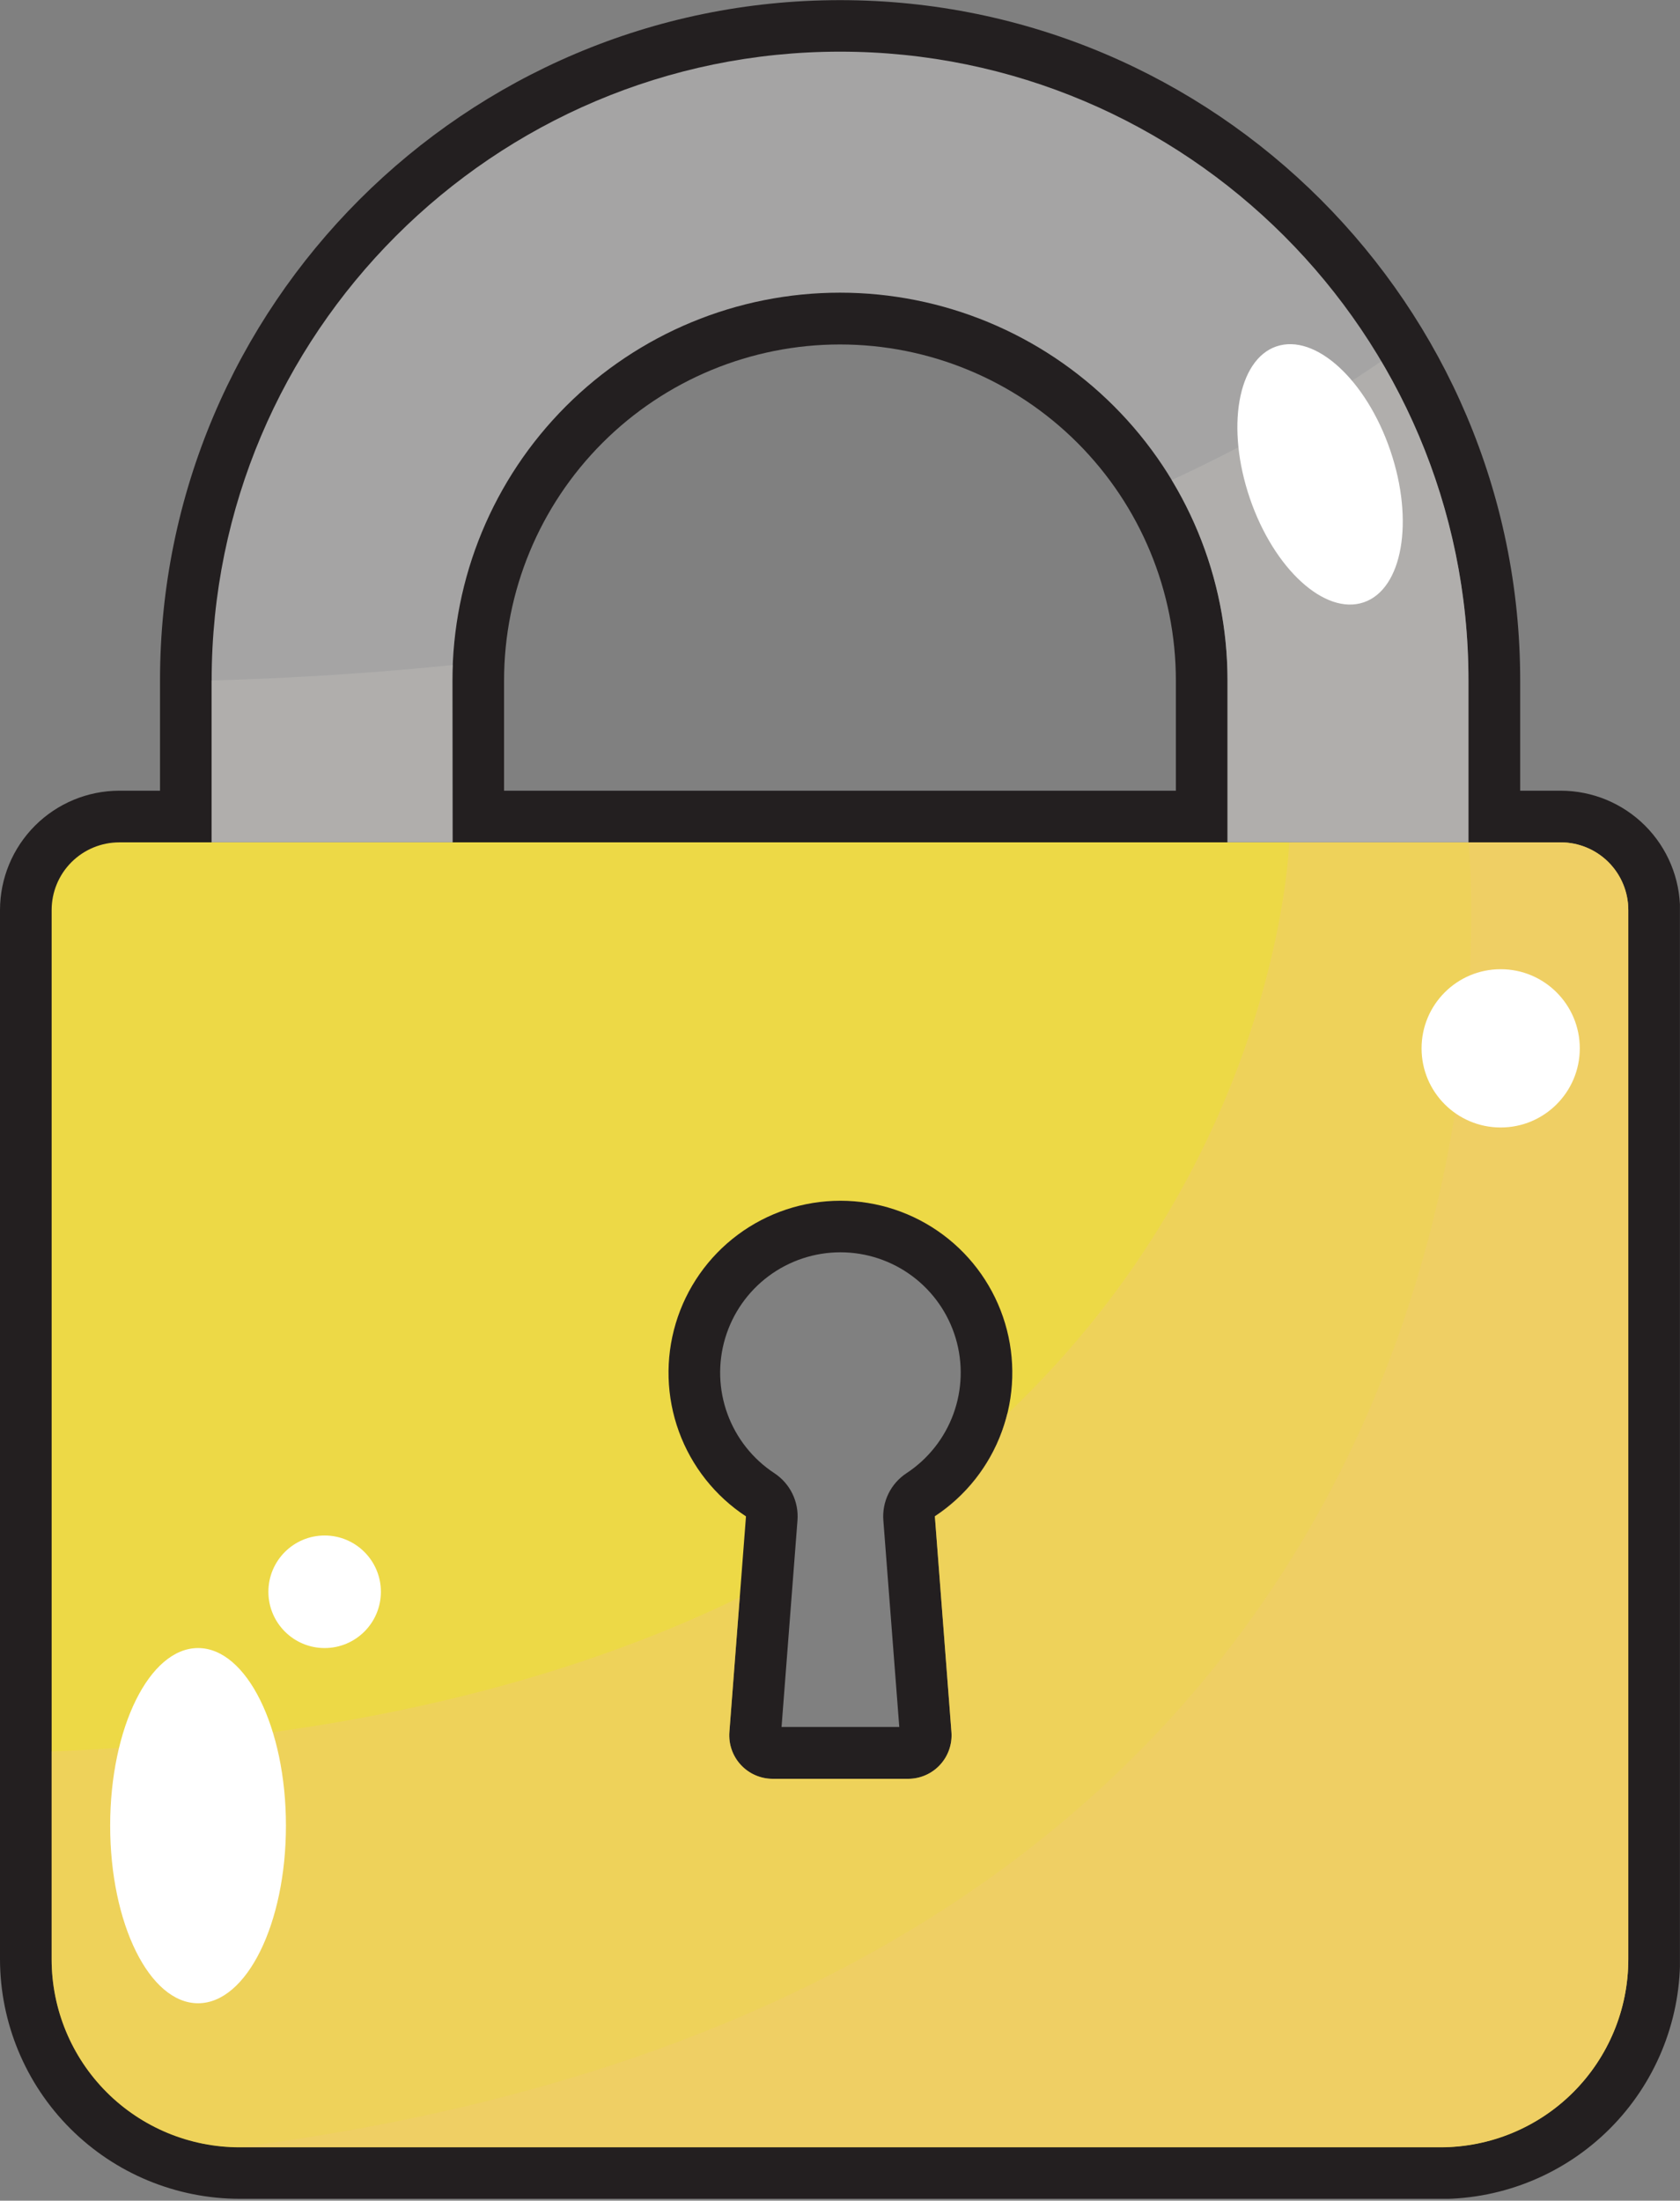 <svg width="488" height="639" viewBox="0 0 488 639" fill="none" xmlns="http://www.w3.org/2000/svg">
<rect x="0" y="0" width="488" height="639" fill="#808080" stroke="none"/>
<g clip-path="url(#clip0_4953_514)">
<path d="M69.59 638.449C51.149 638.428 33.468 631.096 20.424 618.061C7.379 605.026 0.034 587.35 0 568.909V264.239C0.011 255.053 3.665 246.245 10.161 239.75C16.656 233.254 25.463 229.6 34.65 229.589H46.48V197.589C46.48 88.659 135.1 0.039 244.03 0.039C352.96 0.039 441.58 88.659 441.58 197.589V229.589H453.37C462.557 229.597 471.366 233.25 477.862 239.747C484.359 246.243 488.012 255.052 488.02 264.239V568.909C487.999 587.359 480.66 605.047 467.614 618.093C454.568 631.139 436.88 638.478 418.43 638.499L69.59 638.449ZM261.22 501.449L256.59 441.449C256.385 438.777 256.899 436.099 258.079 433.694C259.259 431.288 261.062 429.242 263.3 427.769C269.587 423.642 274.374 417.597 276.95 410.532C279.527 403.467 279.755 395.759 277.601 388.554C275.448 381.349 271.027 375.031 264.996 370.539C258.965 366.047 251.645 363.621 244.125 363.621C236.605 363.621 229.285 366.047 223.254 370.539C217.223 375.031 212.802 381.349 210.649 388.554C208.495 395.759 208.723 403.467 211.3 410.532C213.876 417.597 218.663 423.642 224.95 427.769C227.187 429.243 228.988 431.29 230.166 433.695C231.344 436.101 231.856 438.778 231.65 441.449L227.02 501.449H261.22ZM341.56 229.589V197.589C341.56 171.712 331.28 146.895 312.982 128.597C294.684 110.299 269.867 100.019 243.99 100.019C218.113 100.019 193.296 110.299 174.998 128.597C156.7 146.895 146.42 171.712 146.42 197.589V229.589H341.56Z" fill="#231F20"/>
<path d="M453.33 244.59H34.65C29.439 244.59 24.441 246.66 20.755 250.345C17.07 254.03 15 259.028 15 264.24V568.91C15 583.388 20.751 597.273 30.989 607.511C41.227 617.748 55.112 623.5 69.59 623.5H418.39C432.868 623.5 446.753 617.748 456.991 607.511C467.229 597.273 472.98 583.388 472.98 568.91V264.24C472.98 259.028 470.91 254.03 467.225 250.345C463.54 246.66 458.542 244.59 453.33 244.59ZM271.55 440.25L276.37 502.91C276.504 504.643 276.278 506.386 275.706 508.028C275.134 509.67 274.23 511.177 273.049 512.453C271.867 513.729 270.435 514.747 268.842 515.443C267.249 516.14 265.529 516.5 263.79 516.5H224.48C222.739 516.504 221.015 516.147 219.419 515.452C217.822 514.758 216.386 513.74 215.202 512.464C214.017 511.187 213.11 509.68 212.536 508.035C211.963 506.391 211.736 504.646 211.87 502.91L216.69 440.3C207.713 434.398 200.879 425.757 197.203 415.662C193.528 405.567 193.206 394.556 196.286 384.263C199.367 373.971 205.685 364.947 214.302 358.531C222.92 352.115 233.377 348.649 244.12 348.649C254.864 348.649 265.32 352.115 273.938 358.531C282.555 364.947 288.873 373.971 291.954 384.263C295.034 394.556 294.712 405.567 291.037 415.662C287.361 425.757 280.527 434.398 271.55 440.3V440.25Z" fill="#EDD946"/>
<path d="M131.42 197.55C131.42 167.695 143.28 139.062 164.391 117.951C185.502 96.84 214.135 84.98 243.99 84.98C273.845 84.98 302.478 96.84 323.589 117.951C344.7 139.062 356.56 167.695 356.56 197.55V244.55H426.56V197.55C426.56 96.89 344.67 15 244.01 15C143.35 15 61.48 96.91 61.48 197.55V244.55H131.48L131.42 197.55Z" fill="#A5A4A4"/>
<g style="mix-blend-mode:multiply" opacity="0.51">
<path d="M131.42 244.59V197.59C131.42 196.08 131.42 194.59 131.52 193.1C109.52 195.34 86.19 196.89 61.44 197.59V244.59H131.42Z" fill="#BAB9B5"/>
</g>
<g style="mix-blend-mode:multiply" opacity="0.51">
<path d="M426.54 244.588V197.588C426.584 164.981 417.837 132.964 401.22 104.908C381.938 118.102 361.572 129.637 340.34 139.388C350.973 156.926 356.584 177.048 356.56 197.558V244.558L426.54 244.588Z" fill="#BAB9B5"/>
</g>
<g style="mix-blend-mode:multiply" opacity="0.51">
<path d="M69.59 623.45H418.39C432.859 623.45 446.737 617.705 456.973 607.479C467.209 597.252 472.967 583.379 472.98 568.91V264.24C472.98 259.028 470.91 254.03 467.225 250.345C463.54 246.66 458.542 244.59 453.33 244.59H374.48C374.48 244.59 371.88 335.39 292.56 410.59C289.523 422.753 282.028 433.332 271.56 440.23L276.37 502.91C276.504 504.643 276.278 506.386 275.706 508.028C275.134 509.67 274.23 511.177 273.049 512.453C271.867 513.729 270.435 514.747 268.842 515.443C267.249 516.14 265.529 516.5 263.79 516.5H224.48C222.739 516.504 221.015 516.147 219.419 515.452C217.822 514.758 216.386 513.74 215.202 512.464C214.017 511.187 213.11 509.68 212.536 508.035C211.963 506.391 211.736 504.646 211.87 502.91L214.87 463.8C165.26 487.91 100.23 505.12 15 508.58V568.91C15.013 583.379 20.77 597.252 31.007 607.479C41.243 617.705 55.12 623.45 69.59 623.45Z" fill="#F0CC6D"/>
</g>
<g style="mix-blend-mode:multiply" opacity="0.51">
<path d="M472.98 568.91V264.24C472.98 259.028 470.91 254.03 467.224 250.345C463.539 246.66 458.541 244.59 453.33 244.59H426.54C426.54 244.59 462 572.78 69.59 623.45H418.39C432.859 623.45 446.737 617.705 456.973 607.479C467.209 597.252 472.967 583.379 472.98 568.91Z" fill="#F0CC6D"/>
</g>
<path d="M396.14 174.891C407.403 171.044 410.851 151.291 403.842 130.773C396.833 110.254 382.021 96.739 370.758 100.587C359.496 104.434 356.047 124.186 363.056 144.705C370.065 165.224 384.878 178.738 396.14 174.891Z" fill="white"/>
<path d="M435.91 327.38C448.602 327.38 458.89 317.091 458.89 304.4C458.89 291.708 448.602 281.42 435.91 281.42C423.219 281.42 412.93 291.708 412.93 304.4C412.93 317.091 423.219 327.38 435.91 327.38Z" fill="white"/>
<path d="M57.53 581.669C71.63 581.669 83.06 558.581 83.06 530.099C83.06 501.618 71.63 478.529 57.53 478.529C43.43 478.529 32 501.618 32 530.099C32 558.581 43.43 581.669 57.53 581.669Z" fill="white"/>
<path d="M94.3 478.53C103.324 478.53 110.64 471.214 110.64 462.19C110.64 453.165 103.324 445.85 94.3 445.85C85.276 445.85 77.96 453.165 77.96 462.19C77.96 471.214 85.276 478.53 94.3 478.53Z" fill="white"/>
</g>
<defs>
<clipPath id="clip0_4953_514">
<rect width="487.98" height="638.45" fill="white"/>
</clipPath>
</defs>
</svg>

